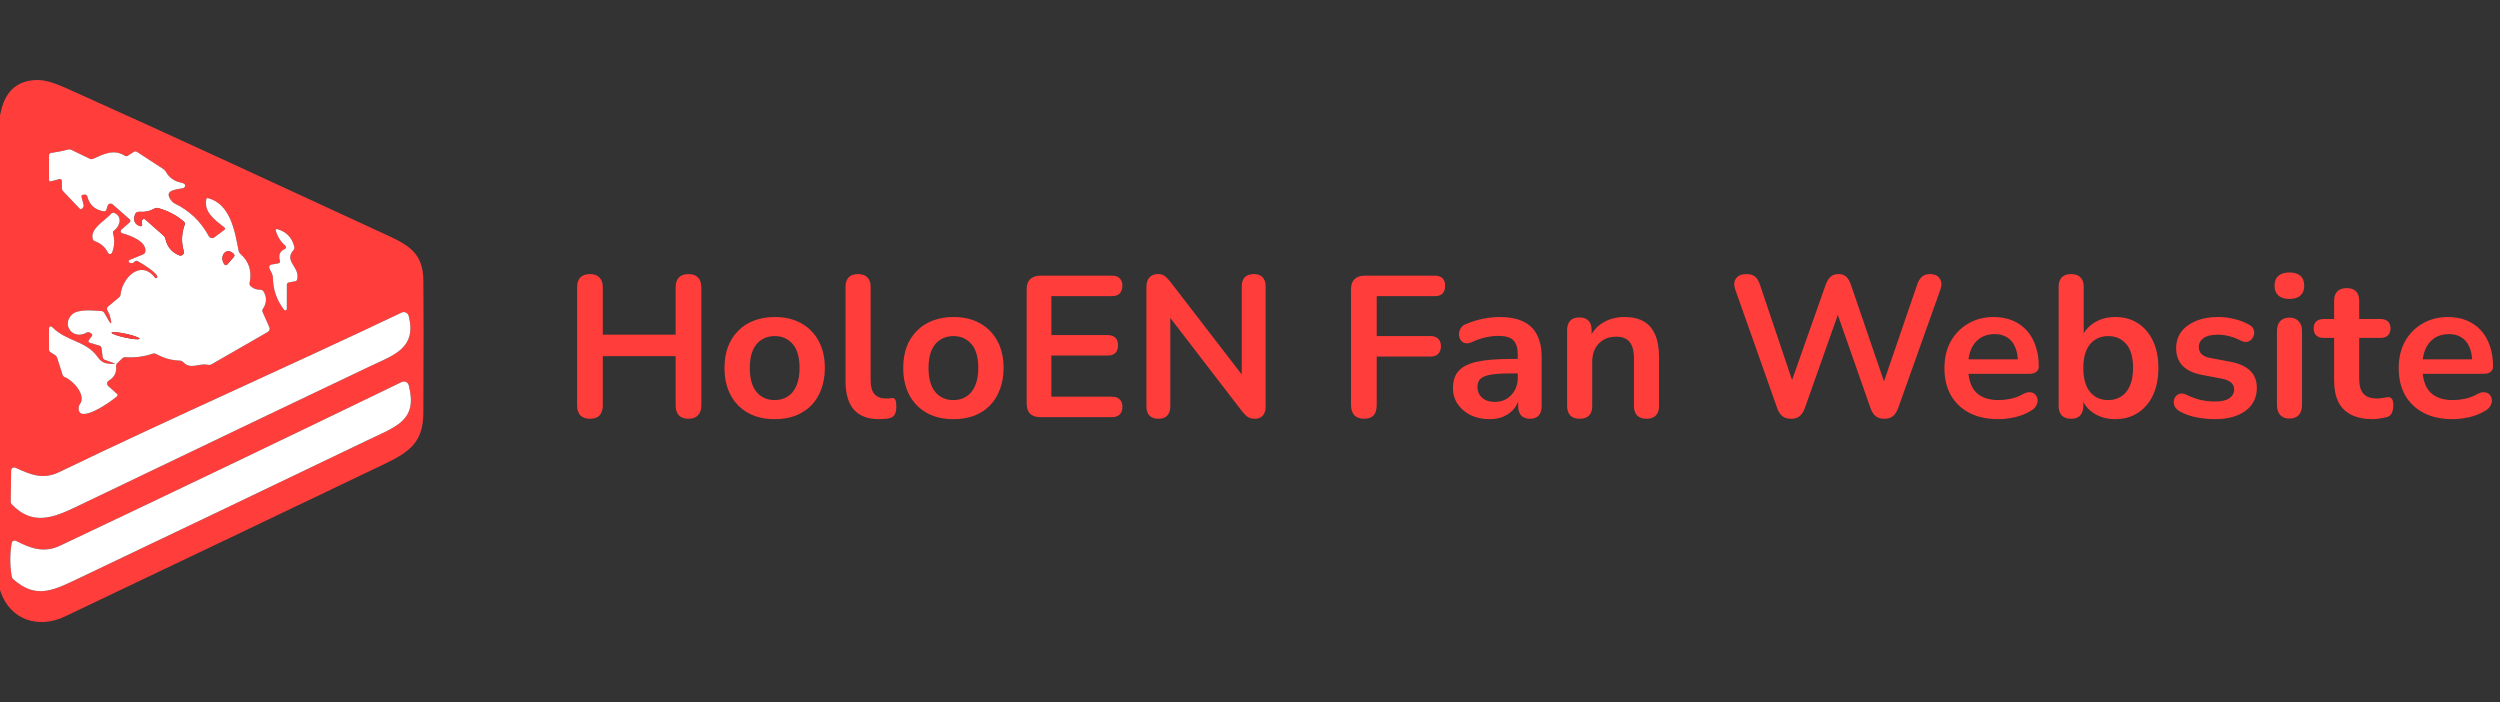 <svg viewBox="240 0 4273 1200" fill="none" xmlns="http://www.w3.org/2000/svg">
    <rect x="240" y="0" width="4273" height="1200" fill="#333333" stroke="none"/>
    <g clip-path="url(#clip0_1_22)">
        <path d="M351.55 149.95C536.65 232.89 720.87 318.66 905.22 403.62C943.4 421.2 963.05 436.65 963.61 479.22C964.11 520.58 964.11 596.03 963.61 705.57C963.36 754.73 941.38 771.88 897.43 792.91C715.13 880.14 532.77 967.15 350.35 1053.92C305.14 1075.39 256.92 1059.19 240.78 1010.66C237.47 1000.66 235.88 983.35 236.01 958.73C238.02 625.49 238.44 396.16 237.27 270.75C236.83 221.77 229.99 137.7 303.89 136.76C315.65 136.59 331.54 140.99 351.55 149.95ZM433.87 622.06C428.01 622.27 422.67 621.52 417.86 619.8C414.18 618.5 410.49 615.28 406.81 610.13C386.34 581.62 354.13 584.51 329.01 558.89C327.82 557.68 325.87 557.66 324.66 558.85C324.07 559.42 323.74 560.21 323.74 561.03V597.26C323.74 599.44 324.66 601.09 326.5 602.22L333.66 606.68C335.67 607.94 337.05 609.69 337.8 611.95L346.9 640.46C347.53 642.51 348.87 643.93 350.92 644.73C364.55 650.07 388.15 675.25 376.35 691.26C375.22 692.77 374.59 694.44 374.47 696.28C371.9 726.54 428.47 687.8 439.83 677.51C441.42 676.04 441.4 674.58 439.77 673.11L424.89 659.8C422.55 657.73 422.33 654.16 424.4 651.82C424.79 651.37 425.26 650.99 425.77 650.69C435.27 645.16 439.5 636.98 438.45 626.14C438.24 624.05 438.89 622.29 440.4 620.87L449.06 612.52C450.57 611.1 452.35 610.45 454.4 610.57C470.39 611.66 485.79 609.69 500.61 604.67C502.95 603.87 505.21 604.08 507.39 605.3C519.74 612.25 533.01 615.95 547.2 616.41C549.46 616.45 551.39 617.29 552.98 618.92C566.29 632.67 579.6 620.18 595.43 623.57C597.65 624.07 599.74 623.76 601.71 622.63L697.71 567.44C700.56 565.83 701.7 562.29 700.35 559.28L688.8 533.29C688 531.57 688.13 529.92 689.18 528.33C695.92 518.2 696.36 508.2 690.5 498.32C689.24 496.27 687.42 495.26 685.04 495.31C678.55 495.39 673.03 493.38 668.46 489.28C666.74 487.73 666.14 485.83 666.64 483.57C670.87 463.52 665.64 447.01 650.94 434.03C649.27 432.56 648.22 430.74 647.8 428.57C641.4 395.35 633.74 348.2 595.18 338.72C593.71 338.39 592.86 338.95 592.61 340.42C588.53 362.21 605.29 374.64 623.38 388.58C625.31 390.13 625.28 391.64 623.32 393.1L606.43 405.72C603.54 407.87 599.46 407.3 597.32 404.43C597.13 404.18 596.97 403.92 596.82 403.65C583.34 378.74 564 360.2 538.8 348.02C536.78 347.07 534.99 345.67 533.59 343.94C517.14 323.97 542.76 324.22 552.87 321.59C554.75 321.13 555.91 319.96 556.32 318.07C557.07 314.62 553.24 312.98 550.1 312.36C538.21 310.14 529.34 303.9 523.48 293.65C522.35 291.68 520.82 290.07 518.9 288.82L474.45 259.87C472.44 258.57 470.43 258.57 468.42 259.87L458.31 266.34C456.68 267.39 455.07 267.39 453.48 266.34C434.77 254.41 417.56 263.2 399.54 271.36C397.41 272.32 395.29 272.3 393.2 271.3L361.81 256.17C360.09 255.33 358.31 255.17 356.47 255.67C346.97 258.18 337.34 260.11 327.59 261.45C325.04 261.83 323.76 263.31 323.76 265.91V307.29C323.76 309.68 324.91 310.56 327.21 309.93L340.9 306.29C344.12 305.45 345.73 306.71 345.73 310.06V321.36C345.73 323.54 346.48 325.42 347.99 327.01L376.18 356.65C377.44 357.95 378.69 357.97 379.95 356.71L381.33 355.33C382.84 353.82 383.32 352.02 382.77 349.93L379.38 336.93C378.79 334.59 379.69 333.25 382.08 332.91L383.9 332.66C386.83 332.28 388.67 333.54 389.43 336.43C393.16 350.54 402.43 358.8 417.25 361.23C419.59 361.61 421.12 360.66 421.83 358.4L423.84 351.81C424.72 348.96 427.75 347.37 430.6 348.26C431.33 348.49 432 348.86 432.57 349.37L461.08 374.42C463.47 376.51 463.47 378.61 461.08 380.7L447.52 392.5C445.99 393.86 445.86 396.2 447.22 397.73C447.7 398.27 448.33 398.65 449.02 398.84C462.21 402.23 490.96 412.72 488.39 429.98C488.06 432.37 486.78 434.02 484.56 434.94L461.52 444.36C460.21 444.91 459.59 446.42 460.14 447.73C460.41 448.37 460.93 448.88 461.58 449.13C464.93 450.47 467.57 450.01 469.49 447.75C471.21 445.74 473.24 445.32 475.58 446.49C479.6 448.5 514.07 469.35 508.29 474.68C506.95 475.94 505.72 475.85 504.59 474.43C479.66 442.47 448.39 476.44 446.07 503.69C445.9 505.45 445.15 506.89 443.81 508.02L424.72 524.03C422.5 525.83 422.1 527.99 423.53 530.5C426.17 535.27 428.07 540.27 429.24 545.51C431.17 554.51 429.85 555.03 425.28 547.08L418.18 534.84C417.09 532.91 415.46 531.89 413.28 531.76C399.97 530.88 373.41 527.74 363.11 537.6C344.46 555.62 364.87 581.49 387.6 568.74C389.73 567.53 391.85 567.55 393.94 568.8L396.07 570.12C397.95 571.29 398.25 572.76 396.95 574.52L392.3 580.74C390.29 583.42 390.9 585.22 394.12 586.14L409.69 590.72C411.82 591.31 413.06 592.71 413.39 594.93L415.52 610.5C415.81 612.8 417.05 614.35 419.22 615.15L434.1 620.49C436.86 621.45 436.78 622 433.85 622.12L433.87 622.06ZM402.29 412.28C412.5 415.96 419.98 422.58 424.71 432.12C425.65 433.98 427.91 434.73 429.77 433.79C430.58 433.38 431.21 432.7 431.55 431.87C435.74 421.15 436.3 410.29 433.25 399.28C432.58 396.98 433.23 395.14 435.2 393.75C445.81 386.09 449.2 369.33 435.2 363.86C433.23 363.11 431.56 363.53 430.18 365.12C419.25 377.68 395.02 389.61 398.22 407.38C398.64 409.81 400 411.44 402.3 412.28H402.29ZM726.66 425.72C718.46 429.4 715.69 435.91 718.37 445.25C719.21 448.05 718.2 449.71 715.36 450.21L703.81 452.28C701.32 452.75 699.68 455.14 700.15 457.63C700.23 458.04 700.36 458.44 700.54 458.81L704.94 467.91C705.94 469.88 706.45 471.97 706.45 474.19C706.62 494.66 712.98 513.1 725.54 529.51C726.44 530.65 728.1 530.85 729.24 529.95C729.88 529.45 730.25 528.69 730.25 527.88L730.31 487C730.35 484.61 731.54 483.19 733.89 482.73L744.56 480.72C746.36 480.39 747.49 479.32 747.95 477.52C753.16 456.11 724.47 446.75 741.61 427.6C743.08 425.93 743.56 424 743.05 421.82C739.37 406.42 729.86 396.41 714.54 391.81C711.82 390.97 710.84 391.91 711.59 394.64C714.35 404.6 719.67 412.95 727.54 419.69C729.05 420.96 729.25 423.22 727.98 424.73C727.62 425.16 727.17 425.49 726.66 425.72ZM341.63 806.73C313.19 820.54 292.09 811.19 266.35 799.38C263.76 798.2 260.71 799.34 259.53 801.93C259.23 802.59 259.07 803.3 259.07 804.03L258.38 857.15C258.38 859.12 259.07 860.83 260.45 862.3C294.8 898.09 329.58 885.72 368.89 866.88C637.42 738.12 805.59 657.69 873.4 625.58C912.77 606.99 952.7 595 938.57 540C937.37 535.33 932.61 532.52 927.94 533.73C927.41 533.87 926.89 534.06 926.39 534.29C732.25 626.84 535.21 713.24 341.64 806.73H341.63ZM343.01 932.56C315.01 945.87 292.15 937.02 268.98 925.28C263.66 922.6 260.55 924.19 259.62 930.05C256.82 948.38 256.94 966.68 260 984.93C260.33 987.02 261.3 988.78 262.89 990.2C303.01 1025.74 333.15 1008.16 380.31 985.74C542.72 908.43 705.03 830.82 867.24 752.92C917.6 728.75 954.33 718.89 938.63 658.55C937.42 653.96 932.74 651.2 928.18 652.39C927.65 652.53 927.13 652.72 926.64 652.96C731.2 747.6 536.66 840.8 343.02 932.56H343.01Z"
              fill="#FF3E3C"/>
        <path d="M434.12 620.43L419.24 615.09C417.06 614.29 415.83 612.75 415.54 610.44L413.41 594.87C413.08 592.65 411.84 591.25 409.71 590.66L394.14 586.08C390.92 585.16 390.31 583.36 392.32 580.68L396.97 574.46C398.27 572.7 397.97 571.24 396.09 570.06L393.96 568.74C391.87 567.48 389.75 567.46 387.62 568.68C364.89 581.43 344.48 555.56 363.13 537.54C373.43 527.68 399.99 530.82 413.3 531.7C415.48 531.83 417.11 532.85 418.2 534.78L425.3 547.02C429.86 554.97 431.18 554.45 429.26 545.45C428.09 540.22 426.18 535.22 423.55 530.44C422.13 527.93 422.52 525.77 424.74 523.97L443.83 507.96C445.17 506.83 445.92 505.39 446.09 503.63C448.41 476.38 479.68 442.41 504.61 474.37C505.74 475.79 506.98 475.88 508.31 474.62C514.09 469.28 479.62 448.44 475.6 446.43C473.26 445.26 471.23 445.68 469.51 447.69C467.58 449.95 464.95 450.41 461.6 449.07C460.28 448.55 459.62 447.06 460.14 445.74C460.39 445.09 460.9 444.57 461.54 444.3L484.58 434.88C486.8 433.96 488.08 432.31 488.41 429.92C490.98 412.65 462.23 402.17 449.04 398.78C447.06 398.25 445.89 396.22 446.42 394.24C446.61 393.54 446.99 392.92 447.53 392.44L461.09 380.64C463.48 378.55 463.48 376.45 461.09 374.36L432.58 349.31C430.34 347.34 426.93 347.55 424.96 349.79C424.46 350.36 424.08 351.03 423.85 351.76L421.84 358.35C421.13 360.61 419.6 361.55 417.26 361.18C402.44 358.75 393.17 350.48 389.44 336.38C388.69 333.49 386.84 332.24 383.91 332.61L382.09 332.86C379.7 333.19 378.8 334.53 379.39 336.88L382.78 349.88C383.32 351.97 382.84 353.77 381.34 355.28L379.96 356.66C378.7 357.92 377.45 357.89 376.19 356.6L348 326.96C346.49 325.37 345.74 323.49 345.74 321.31V310.01C345.74 306.66 344.13 305.41 340.91 306.24L327.22 309.88C324.92 310.51 323.77 309.63 323.77 307.24V265.86C323.77 263.26 325.05 261.78 327.6 261.4C337.35 260.06 346.98 258.13 356.48 255.62C358.32 255.12 360.1 255.29 361.82 256.12L393.21 271.25C395.3 272.25 397.42 272.28 399.55 271.31C417.57 263.15 434.77 254.36 453.49 266.29C455.08 267.34 456.69 267.34 458.32 266.29L468.43 259.82C470.44 258.52 472.45 258.52 474.46 259.82L518.91 288.77C520.84 290.03 522.36 291.64 523.49 293.6C529.35 303.86 538.22 310.09 550.11 312.31C553.25 312.94 557.08 314.57 556.33 318.02C555.91 319.9 554.76 321.08 552.88 321.54C542.77 324.18 517.15 323.93 533.6 343.89C535 345.63 536.79 347.02 538.81 347.97C564.01 360.15 583.35 378.69 596.83 403.6C598.53 406.74 602.47 407.9 605.64 406.18C605.92 406.03 606.18 405.86 606.43 405.67L623.32 393.05C625.29 391.58 625.31 390.08 623.38 388.53C605.3 374.59 588.53 362.16 592.61 340.37C592.86 338.9 593.72 338.34 595.18 338.67C633.73 348.15 641.39 395.31 647.8 428.52C648.22 430.7 649.27 432.52 650.94 433.98C665.63 446.96 670.87 463.47 666.64 483.52C666.14 485.78 666.74 487.69 668.46 489.23C673.02 493.33 678.55 495.34 685.04 495.26C687.43 495.22 689.25 496.22 690.5 498.27C696.36 508.15 695.92 518.15 689.18 528.28C688.13 529.87 688.01 531.52 688.8 533.24L700.35 559.23C701.7 562.24 700.56 565.78 697.71 567.39L601.71 622.58C599.74 623.71 597.65 624.02 595.43 623.52C579.61 620.13 566.3 632.62 552.98 618.87C551.39 617.24 549.46 616.4 547.2 616.36C533.01 615.9 519.74 612.19 507.39 605.25C505.21 604.04 502.95 603.83 500.61 604.62C485.79 609.64 470.39 611.61 454.4 610.52C452.35 610.39 450.57 611.04 449.06 612.47L440.4 620.82C438.89 622.24 438.24 624 438.45 626.09C439.5 636.93 435.27 645.12 425.77 650.64C423.08 652.22 422.18 655.69 423.76 658.38C424.06 658.89 424.44 659.35 424.89 659.75L439.77 673.06C441.4 674.53 441.42 675.99 439.83 677.46C428.47 687.76 371.89 726.5 374.47 696.23C374.6 694.39 375.22 692.71 376.35 691.21C388.15 675.2 364.55 650.02 350.92 644.68C348.87 643.88 347.53 642.46 346.9 640.41L337.8 611.9C337.05 609.64 335.67 607.88 333.66 606.63L326.5 602.17C324.66 601.04 323.74 599.39 323.74 597.21V560.98C323.75 559.28 325.14 557.91 326.83 557.92C327.65 557.92 328.44 558.26 329.01 558.84C354.13 584.46 386.34 581.57 406.81 610.08C410.49 615.23 414.18 618.45 417.86 619.75C422.67 621.47 428.01 622.22 433.87 622.01C436.8 621.88 436.88 621.34 434.12 620.38V620.43ZM488.37 375.18L519.45 402.62C521.21 404.21 522.34 406.16 522.84 408.46C525.77 421.85 533.6 431.19 546.32 436.46C549.31 437.66 552.71 436.23 553.92 433.27C554.41 432.07 554.48 430.74 554.11 429.49C549.71 414.25 550.2 399.2 555.55 384.34C556.39 382.08 555.88 380.15 554.04 378.56C541.31 367.72 526.71 360.08 510.21 355.64C508.12 355.05 506.13 355.31 504.24 356.39C496.24 360.95 487.52 362.82 478.06 361.98C474.72 361.71 471.64 363.8 470.65 367C467.72 376.33 470.04 382.61 477.62 385.84C482.27 387.77 483.9 386.32 482.52 381.51C481.89 379.33 482.1 377.45 483.15 375.86C484.61 373.64 486.35 373.41 488.36 375.17L488.37 375.18ZM639.13 433.64C625.69 421.14 614.45 438.85 623.24 451.28C625 453.79 626.88 453.88 628.89 451.53L639.44 439.35C641.2 437.34 641.09 435.44 639.13 433.64ZM478.58 579C478.96 577.24 468.56 573.47 455.35 570.59C442.14 567.71 431.11 566.8 430.73 568.56C430.35 570.32 440.75 574.09 453.96 576.97C467.17 579.85 478.2 580.76 478.58 579Z"
              fill="white"/>
        <path d="M398.2 407.39C395 389.62 419.23 377.69 430.16 365.13C431.54 363.54 433.22 363.12 435.18 363.87C449.18 369.33 445.79 386.1 435.18 393.76C433.21 395.14 432.56 396.98 433.23 399.29C436.29 410.3 435.72 421.16 431.53 431.88C430.73 433.8 428.53 434.71 426.61 433.92C425.78 433.57 425.1 432.94 424.69 432.14C419.96 422.6 412.49 415.98 402.27 412.3C399.97 411.46 398.61 409.83 398.19 407.4L398.2 407.39Z"
              fill="white"/>
        <path d="M726.65 425.72C728.46 424.94 729.3 422.83 728.51 421.01C728.29 420.5 727.95 420.05 727.52 419.69C719.65 412.95 714.33 404.6 711.57 394.64C710.82 391.92 711.8 390.98 714.52 391.81C729.84 396.41 739.34 406.42 743.03 421.82C743.53 424 743.05 425.92 741.59 427.6C724.45 446.75 753.14 456.11 747.93 477.52C747.47 479.32 746.34 480.39 744.54 480.72L733.87 482.73C731.53 483.19 730.33 484.61 730.29 487L730.23 527.88C730.23 529.34 729.05 530.52 727.59 530.52C726.78 530.52 726.02 530.15 725.52 529.51C712.96 513.1 706.6 494.66 706.43 474.19C706.43 471.97 705.93 469.88 704.92 467.91L700.52 458.81C699.4 456.54 700.34 453.79 702.61 452.67C702.98 452.49 703.38 452.35 703.79 452.28L715.34 450.21C718.19 449.71 719.19 448.05 718.35 445.25C715.67 435.92 718.43 429.41 726.64 425.72H726.65Z"
              fill="white"/>
        <path d="M266.34 799.38C292.08 811.18 313.18 820.54 341.62 806.73C535.2 713.24 732.23 626.84 926.37 534.29C930.73 532.23 935.93 534.09 937.99 538.45C938.23 538.95 938.41 539.47 938.55 540C952.68 595 912.74 607 873.38 625.58C805.57 657.69 637.4 738.12 368.87 866.88C329.56 885.72 294.78 898.09 260.43 862.3C259.05 860.83 258.36 859.12 258.36 857.15L259.05 804.03C259.07 801.19 261.39 798.9 264.24 798.92C264.96 798.92 265.68 799.08 266.34 799.38Z"
              fill="white"/>
        <path d="M268.98 925.27C292.15 937.01 315 945.86 343.01 932.55C536.65 840.79 731.19 747.59 926.63 652.95C930.88 650.9 935.99 652.7 938.05 656.98C938.29 657.48 938.48 658 938.62 658.53C954.32 718.87 917.59 728.73 867.23 752.9C705.03 830.8 542.72 908.41 380.3 985.72C333.15 1008.14 303.01 1025.72 262.88 990.18C261.29 988.76 260.33 987 259.99 984.91C256.93 966.66 256.81 948.37 259.61 930.03C260.53 924.17 263.65 922.58 268.97 925.26L268.98 925.27Z"
              fill="white"/>
        <path d="M483.15 375.87C482.1 377.46 481.89 379.34 482.52 381.52C483.9 386.33 482.27 387.78 477.62 385.85C470.04 382.63 467.72 376.35 470.65 367.01C471.64 363.81 474.72 361.72 478.06 361.99C487.52 362.83 496.25 360.96 504.24 356.4C506.12 355.31 508.11 355.06 510.21 355.65C526.7 360.09 541.31 367.73 554.04 378.57C555.88 380.16 556.38 382.09 555.55 384.35C550.19 399.21 549.71 414.26 554.11 429.5C555.01 432.56 553.24 435.77 550.14 436.66C548.88 437.02 547.54 436.95 546.32 436.47C533.59 431.2 525.77 421.86 522.84 408.47C522.34 406.17 521.21 404.22 519.45 402.63L488.37 375.19C486.36 373.43 484.62 373.66 483.16 375.88L483.15 375.87Z"
              fill="#FF3E3C"/>
        <path d="M623.24 451.28C614.45 438.85 625.69 421.14 639.13 433.64C641.1 435.44 641.2 437.34 639.44 439.35L628.89 451.53C626.88 453.87 625 453.79 623.24 451.28Z"
              fill="#FF3E3C"/>
        <path d="M478.572 578.998C478.957 577.233 468.556 573.467 455.341 570.586C442.126 567.704 431.101 566.799 430.717 568.563C430.332 570.328 440.733 574.094 453.948 576.976C467.163 579.857 478.187 580.762 478.572 578.998Z"
              fill="#FF3E3C"/>
        <path d="M1248.36 715.744C1241.27 715.744 1235.79 713.8 1231.9 709.913C1228.24 705.797 1226.41 700.195 1226.41 693.106V491.079C1226.41 483.762 1228.24 478.159 1231.9 474.272C1235.79 470.385 1241.27 468.441 1248.36 468.441C1255.45 468.441 1260.83 470.385 1264.48 474.272C1268.37 478.159 1270.32 483.762 1270.32 491.079V572.027H1394.82V491.079C1394.82 483.762 1396.65 478.159 1400.31 474.272C1404.2 470.385 1409.69 468.441 1416.78 468.441C1423.86 468.441 1429.24 470.385 1432.9 474.272C1436.78 478.159 1438.73 483.762 1438.73 491.079V693.106C1438.73 700.195 1436.78 705.797 1432.9 709.913C1429.24 713.8 1423.86 715.744 1416.78 715.744C1409.69 715.744 1404.2 713.8 1400.31 709.913C1396.65 705.797 1394.82 700.195 1394.82 693.106V608.728H1270.32V693.106C1270.32 700.195 1268.49 705.797 1264.83 709.913C1261.17 713.8 1255.68 715.744 1248.36 715.744ZM1564.07 716.43C1546.69 716.43 1531.6 712.886 1518.8 705.797C1505.99 698.708 1496.04 688.647 1488.96 675.613C1481.87 662.35 1478.32 646.801 1478.32 628.965C1478.32 615.474 1480.27 603.469 1484.15 592.95C1488.27 582.203 1494.1 573.056 1501.65 565.51C1509.19 557.735 1518.23 551.904 1528.74 548.017C1539.26 543.901 1551.04 541.843 1564.07 541.843C1581.45 541.843 1596.54 545.387 1609.35 552.476C1622.15 559.565 1632.1 569.626 1639.19 582.66C1646.28 595.694 1649.82 611.129 1649.82 628.965C1649.82 642.456 1647.77 654.576 1643.65 665.323C1639.76 676.07 1634.05 685.331 1626.5 693.106C1618.95 700.652 1609.92 706.483 1599.4 710.599C1588.88 714.486 1577.11 716.43 1564.07 716.43ZM1564.07 683.845C1572.53 683.845 1579.97 681.787 1586.37 677.671C1592.77 673.555 1597.69 667.495 1601.12 659.492C1604.78 651.26 1606.61 641.084 1606.61 628.965C1606.61 610.672 1602.72 597.066 1594.94 588.148C1587.17 579.001 1576.88 574.428 1564.07 574.428C1555.61 574.428 1548.18 576.486 1541.78 580.602C1535.38 584.489 1530.34 590.549 1526.69 598.781C1523.26 606.784 1521.54 616.846 1521.54 628.965C1521.54 647.03 1525.43 660.75 1533.2 670.125C1540.98 679.272 1551.27 683.845 1564.07 683.845ZM1742.49 716.43C1723.51 716.43 1709.22 711.056 1699.62 700.309C1690.01 689.333 1685.21 673.326 1685.21 652.289V490.05C1685.21 482.961 1687.04 477.588 1690.7 473.929C1694.36 470.27 1699.62 468.441 1706.48 468.441C1713.34 468.441 1718.6 470.27 1722.26 473.929C1726.14 477.588 1728.09 482.961 1728.09 490.05V650.231C1728.09 660.75 1730.26 668.524 1734.6 673.555C1739.18 678.586 1745.58 681.101 1753.81 681.101C1755.64 681.101 1757.36 681.101 1758.96 681.101C1760.56 680.872 1762.16 680.644 1763.76 680.415C1766.96 679.958 1769.13 680.872 1770.28 683.159C1771.42 685.217 1771.99 689.562 1771.99 696.193C1771.99 701.91 1770.85 706.369 1768.56 709.57C1766.27 712.771 1762.5 714.715 1757.24 715.401C1754.95 715.63 1752.55 715.858 1750.04 716.087C1747.52 716.316 1745.01 716.43 1742.49 716.43ZM1869.56 716.43C1852.18 716.43 1837.09 712.886 1824.28 705.797C1811.48 698.708 1801.53 688.647 1794.44 675.613C1787.35 662.35 1783.81 646.801 1783.81 628.965C1783.81 615.474 1785.75 603.469 1789.64 592.95C1793.75 582.203 1799.59 573.056 1807.13 565.51C1814.68 557.735 1823.71 551.904 1834.23 548.017C1844.75 543.901 1856.52 541.843 1869.56 541.843C1886.94 541.843 1902.03 545.387 1914.83 552.476C1927.64 559.565 1937.59 569.626 1944.67 582.66C1951.76 595.694 1955.31 611.129 1955.31 628.965C1955.31 642.456 1953.25 654.576 1949.13 665.323C1945.25 676.07 1939.53 685.331 1931.98 693.106C1924.44 700.652 1915.41 706.483 1904.89 710.599C1894.37 714.486 1882.59 716.43 1869.56 716.43ZM1869.56 683.845C1878.02 683.845 1885.45 681.787 1891.85 677.671C1898.26 673.555 1903.17 667.495 1906.6 659.492C1910.26 651.26 1912.09 641.084 1912.09 628.965C1912.09 610.672 1908.2 597.066 1900.43 588.148C1892.65 579.001 1882.36 574.428 1869.56 574.428C1861.1 574.428 1853.67 576.486 1847.26 580.602C1840.86 584.489 1835.83 590.549 1832.17 598.781C1828.74 606.784 1827.03 616.846 1827.03 628.965C1827.03 647.03 1830.91 660.75 1838.69 670.125C1846.46 679.272 1856.75 683.845 1869.56 683.845ZM2018.14 713C2010.59 713 2004.76 711.056 2000.64 707.169C1996.76 703.053 1994.81 697.222 1994.81 689.676V494.509C1994.81 486.963 1996.76 481.246 2000.64 477.359C2004.76 473.243 2010.59 471.185 2018.14 471.185H2140.59C2146.3 471.185 2150.65 472.671 2153.62 475.644C2156.82 478.617 2158.42 482.847 2158.42 488.335C2158.42 494.052 2156.82 498.511 2153.62 501.712C2150.65 504.685 2146.3 506.171 2140.59 506.171H2037V572.713H2133.04C2138.99 572.713 2143.44 574.199 2146.42 577.172C2149.39 580.145 2150.88 584.489 2150.88 590.206C2150.88 595.923 2149.39 600.267 2146.42 603.24C2143.44 606.213 2138.99 607.699 2133.04 607.699H2037V678.014H2140.59C2146.3 678.014 2150.65 679.5 2153.62 682.473C2156.82 685.446 2158.42 689.79 2158.42 695.507C2158.42 701.224 2156.82 705.568 2153.62 708.541C2150.65 711.514 2146.3 713 2140.59 713H2018.14ZM2220.05 715.744C2213.42 715.744 2208.28 713.915 2204.62 710.256C2201.19 706.597 2199.47 701.338 2199.47 694.478V490.393C2199.47 483.304 2201.19 477.931 2204.62 474.272C2208.28 470.385 2212.96 468.441 2218.68 468.441C2223.94 468.441 2227.83 469.47 2230.34 471.528C2233.09 473.357 2236.29 476.559 2239.95 481.132L2371.32 651.603H2362.4V489.364C2362.4 482.733 2364.11 477.588 2367.54 473.929C2371.2 470.27 2376.35 468.441 2382.98 468.441C2389.61 468.441 2394.64 470.27 2398.07 473.929C2401.5 477.588 2403.21 482.733 2403.21 489.364V695.164C2403.21 701.567 2401.61 706.597 2398.41 710.256C2395.21 713.915 2390.87 715.744 2385.38 715.744C2380.12 715.744 2375.89 714.715 2372.69 712.657C2369.71 710.599 2366.4 707.283 2362.74 702.71L2231.71 532.239H2240.29V694.478C2240.29 701.338 2238.57 706.597 2235.14 710.256C2231.71 713.915 2226.68 715.744 2220.05 715.744ZM2571.81 715.744C2564.72 715.744 2559.12 713.8 2555 709.913C2551.12 705.797 2549.17 699.966 2549.17 692.42V494.509C2549.17 486.963 2551.12 481.246 2555 477.359C2559.12 473.243 2564.95 471.185 2572.5 471.185H2692.2C2698.15 471.185 2702.61 472.671 2705.58 475.644C2708.55 478.617 2710.04 482.847 2710.04 488.335C2710.04 494.052 2708.55 498.511 2705.58 501.712C2702.61 504.685 2698.15 506.171 2692.2 506.171H2593.08V574.428H2685C2690.72 574.428 2695.06 575.914 2698.03 578.887C2701.24 581.86 2702.84 586.09 2702.84 591.578C2702.84 597.295 2701.24 601.754 2698.03 604.955C2695.06 607.928 2690.72 609.414 2685 609.414H2593.08V692.42C2593.08 707.969 2585.99 715.744 2571.81 715.744ZM2786.18 716.43C2774.06 716.43 2763.2 714.143 2753.6 709.57C2744.22 704.768 2736.79 698.365 2731.3 690.362C2726.04 682.359 2723.41 673.326 2723.41 663.265C2723.41 650.917 2726.61 641.199 2733.02 634.11C2739.42 626.793 2749.82 621.533 2764.23 618.332C2778.64 615.131 2797.96 613.53 2822.2 613.53H2839.35V638.226H2822.54C2808.36 638.226 2797.04 638.912 2788.58 640.284C2780.12 641.656 2774.06 644.057 2770.4 647.487C2766.97 650.688 2765.26 655.262 2765.26 661.207C2765.26 668.753 2767.89 674.927 2773.15 679.729C2778.41 684.531 2785.72 686.932 2795.1 686.932C2802.65 686.932 2809.28 685.217 2814.99 681.787C2820.94 678.128 2825.63 673.212 2829.06 667.038C2832.49 660.864 2834.2 653.775 2834.2 645.772V606.327C2834.2 594.894 2831.69 586.662 2826.66 581.631C2821.63 576.6 2813.16 574.085 2801.27 574.085C2794.64 574.085 2787.44 574.885 2779.67 576.486C2772.12 578.087 2764.12 580.831 2755.66 584.718C2751.31 586.776 2747.42 587.348 2743.99 586.433C2740.79 585.518 2738.28 583.689 2736.45 580.945C2734.62 577.972 2733.7 574.771 2733.7 571.341C2733.7 567.911 2734.62 564.595 2736.45 561.394C2738.28 557.964 2741.36 555.449 2745.71 553.848C2756.23 549.503 2766.29 546.416 2775.89 544.587C2785.72 542.758 2794.64 541.843 2802.65 541.843C2819.11 541.843 2832.6 544.358 2843.12 549.389C2853.87 554.42 2861.87 562.08 2867.13 572.37C2872.39 582.431 2875.02 595.465 2875.02 611.472V693.792C2875.02 700.881 2873.3 706.369 2869.87 710.256C2866.44 713.915 2861.53 715.744 2855.13 715.744C2848.72 715.744 2843.69 713.915 2840.03 710.256C2836.6 706.369 2834.89 700.881 2834.89 693.792V677.328H2837.63C2836.03 685.331 2832.83 692.306 2828.03 698.251C2823.45 703.968 2817.62 708.427 2810.54 711.628C2803.45 714.829 2795.33 716.43 2786.18 716.43ZM2939.8 715.744C2932.94 715.744 2927.68 713.915 2924.03 710.256C2920.37 706.369 2918.54 700.881 2918.54 693.792V564.138C2918.54 557.049 2920.37 551.676 2924.03 548.017C2927.68 544.358 2932.83 542.529 2939.46 542.529C2946.09 542.529 2951.24 544.358 2954.9 548.017C2958.55 551.676 2960.38 557.049 2960.38 564.138V587.462L2956.61 578.887C2961.64 566.768 2969.42 557.621 2979.93 551.447C2990.68 545.044 3002.8 541.843 3016.29 541.843C3029.78 541.843 3040.87 544.358 3049.56 549.389C3058.25 554.42 3064.77 562.08 3069.11 572.37C3073.46 582.431 3075.63 595.237 3075.63 610.786V693.792C3075.63 700.881 3073.8 706.369 3070.14 710.256C3066.48 713.915 3061.23 715.744 3054.37 715.744C3047.51 715.744 3042.13 713.915 3038.24 710.256C3034.59 706.369 3032.76 700.881 3032.76 693.792V612.844C3032.76 599.81 3030.24 590.32 3025.21 584.375C3020.41 578.43 3012.86 575.457 3002.57 575.457C2990 575.457 2979.93 579.459 2972.39 587.462C2965.07 595.237 2961.41 605.641 2961.41 618.675V693.792C2961.41 708.427 2954.21 715.744 2939.8 715.744ZM3301.48 715.744C3295.3 715.744 3290.27 714.258 3286.39 711.285C3282.73 708.312 3279.75 703.625 3277.47 697.222L3205.78 494.509C3203.27 487.192 3203.72 481.018 3207.15 475.987C3210.81 470.956 3216.87 468.441 3225.33 468.441C3231.51 468.441 3236.31 469.927 3239.74 472.9C3243.17 475.644 3245.91 480.103 3247.97 486.277L3309.71 669.439H3295.99L3360.47 486.62C3362.76 480.446 3365.62 475.873 3369.05 472.9C3372.48 469.927 3376.94 468.441 3382.43 468.441C3387.91 468.441 3392.26 469.927 3395.46 472.9C3398.66 475.873 3401.41 480.56 3403.69 486.963L3466.12 669.439H3454.11L3516.88 486.277C3518.94 480.332 3521.68 475.873 3525.11 472.9C3528.54 469.927 3533.23 468.441 3539.18 468.441C3546.49 468.441 3551.87 470.956 3555.3 475.987C3558.73 481.018 3559.19 487.192 3556.67 494.509L3484.3 697.565C3482.01 703.739 3479.04 708.312 3475.38 711.285C3471.72 714.258 3466.8 715.744 3460.63 715.744C3454.46 715.744 3449.54 714.258 3445.88 711.285C3442.22 708.312 3439.25 703.625 3436.96 697.222L3377.28 527.094H3385.17L3324.8 697.565C3322.52 703.739 3319.54 708.312 3315.88 711.285C3312.45 714.258 3307.65 715.744 3301.48 715.744ZM3655.38 716.43C3636.4 716.43 3620.05 712.886 3606.33 705.797C3592.61 698.708 3581.98 688.647 3574.43 675.613C3567.11 662.579 3563.45 647.144 3563.45 629.308C3563.45 611.929 3567 596.723 3574.09 583.689C3581.41 570.655 3591.35 560.479 3603.93 553.162C3616.73 545.616 3631.25 541.843 3647.49 541.843C3659.38 541.843 3670.01 543.787 3679.39 547.674C3688.99 551.561 3697.11 557.164 3703.74 564.481C3710.6 571.798 3715.75 580.716 3719.18 591.235C3722.84 601.525 3724.66 613.187 3724.66 626.221C3724.66 630.337 3723.18 633.538 3720.21 635.825C3717.46 637.883 3713.46 638.912 3708.2 638.912H3598.1V614.216H3694.48L3688.99 619.361C3688.99 608.842 3687.39 600.039 3684.19 592.95C3681.22 585.861 3676.76 580.488 3670.81 576.829C3665.1 572.942 3657.89 570.998 3649.2 570.998C3639.6 570.998 3631.37 573.285 3624.51 577.858C3617.88 582.203 3612.73 588.491 3609.07 596.723C3605.64 604.726 3603.93 614.33 3603.93 625.535V627.936C3603.93 646.687 3608.27 660.75 3616.96 670.125C3625.88 679.272 3638.91 683.845 3656.06 683.845C3662.01 683.845 3668.64 683.159 3675.96 681.787C3683.5 680.186 3690.59 677.557 3697.22 673.898C3702.03 671.154 3706.26 670.011 3709.92 670.468C3713.57 670.697 3716.43 671.954 3718.49 674.241C3720.78 676.528 3722.15 679.386 3722.61 682.816C3723.06 686.017 3722.38 689.333 3720.55 692.763C3718.95 696.193 3716.09 699.166 3711.97 701.681C3703.97 706.712 3694.71 710.485 3684.19 713C3673.9 715.287 3664.3 716.43 3655.38 716.43ZM3855.35 716.43C3841.17 716.43 3828.71 712.886 3817.96 705.797C3807.44 698.708 3800.47 689.219 3797.04 677.328L3800.81 668.753V693.792C3800.81 700.881 3798.98 706.369 3795.32 710.256C3791.66 713.915 3786.52 715.744 3779.89 715.744C3773.03 715.744 3767.77 713.915 3764.11 710.256C3760.45 706.369 3758.62 700.881 3758.62 693.792V490.05C3758.62 482.961 3760.45 477.588 3764.11 473.929C3767.77 470.27 3773.03 468.441 3779.89 468.441C3786.75 468.441 3792 470.27 3795.66 473.929C3799.55 477.588 3801.49 482.961 3801.49 490.05V579.23H3797.38C3801.04 568.025 3808.13 558.993 3818.64 552.133C3829.16 545.273 3841.4 541.843 3855.35 541.843C3870.21 541.843 3883.13 545.387 3894.1 552.476C3905.08 559.565 3913.66 569.626 3919.83 582.66C3926 595.465 3929.09 610.9 3929.09 628.965C3929.09 646.801 3926 662.35 3919.83 675.613C3913.66 688.647 3904.97 698.708 3893.76 705.797C3882.79 712.886 3869.98 716.43 3855.35 716.43ZM3843.34 683.845C3851.8 683.845 3859.23 681.787 3865.64 677.671C3872.04 673.555 3876.95 667.495 3880.38 659.492C3884.04 651.26 3885.87 641.084 3885.87 628.965C3885.87 610.672 3881.98 597.066 3874.21 588.148C3866.44 579.001 3856.15 574.428 3843.34 574.428C3834.88 574.428 3827.45 576.486 3821.05 580.602C3814.64 584.489 3809.61 590.549 3805.95 598.781C3802.52 606.784 3800.81 616.846 3800.81 628.965C3800.81 647.03 3804.7 660.75 3812.47 670.125C3820.24 679.272 3830.53 683.845 3843.34 683.845ZM4025.68 716.43C4015.85 716.43 4005.45 715.401 3994.47 713.343C3983.49 711.285 3973.66 707.741 3964.97 702.71C3961.31 700.423 3958.68 697.794 3957.08 694.821C3955.71 691.62 3955.14 688.533 3955.37 685.56C3955.82 682.359 3956.97 679.615 3958.8 677.328C3960.86 675.041 3963.37 673.555 3966.34 672.869C3969.54 672.183 3972.97 672.755 3976.63 674.584C3985.78 678.929 3994.35 682.016 4002.36 683.845C4010.36 685.446 4018.25 686.246 4026.03 686.246C4037 686.246 4045.12 684.417 4050.38 680.758C4055.87 676.871 4058.61 671.84 4058.61 665.666C4058.61 660.407 4056.78 656.405 4053.12 653.661C4049.69 650.688 4044.43 648.516 4037.34 647.144L4003.04 640.627C3988.87 637.883 3978.01 632.738 3970.46 625.192C3963.14 617.417 3959.48 607.47 3959.48 595.351C3959.48 584.375 3962.46 574.885 3968.4 566.882C3974.58 558.879 3983.04 552.705 3993.78 548.36C4004.53 544.015 4016.88 541.843 4030.83 541.843C4040.89 541.843 4050.26 542.986 4058.95 545.273C4067.87 547.331 4076.45 550.647 4084.68 555.22C4088.11 557.049 4090.39 559.45 4091.54 562.423C4092.91 565.396 4093.25 568.483 4092.57 571.684C4091.88 574.657 4090.51 577.401 4088.45 579.916C4086.39 582.203 4083.76 583.689 4080.56 584.375C4077.59 584.832 4074.16 584.146 4070.27 582.317C4063.18 578.658 4056.32 576.029 4049.69 574.428C4043.29 572.827 4037.12 572.027 4031.17 572.027C4019.97 572.027 4011.62 573.971 4006.13 577.858C4000.87 581.745 3998.24 586.89 3998.24 593.293C3998.24 598.095 3999.84 602.097 4003.04 605.298C4006.25 608.499 4011.16 610.672 4017.79 611.815L4052.09 618.332C4066.96 621.076 4078.16 626.107 4085.71 633.424C4093.48 640.741 4097.37 650.574 4097.37 662.922C4097.37 679.615 4090.85 692.763 4077.82 702.367C4064.78 711.742 4047.41 716.43 4025.68 716.43ZM4153.03 715.401C4146.17 715.401 4140.91 713.343 4137.25 709.227C4133.6 705.111 4131.77 699.394 4131.77 692.077V566.196C4131.77 558.65 4133.6 552.933 4137.25 549.046C4140.91 544.93 4146.17 542.872 4153.03 542.872C4159.89 542.872 4165.15 544.93 4168.81 549.046C4172.7 552.933 4174.64 558.65 4174.64 566.196V692.077C4174.64 699.394 4172.81 705.111 4169.15 709.227C4165.49 713.343 4160.12 715.401 4153.03 715.401ZM4153.03 510.973C4145.03 510.973 4138.74 509.029 4134.17 505.142C4129.82 501.026 4127.65 495.424 4127.65 488.335C4127.65 481.018 4129.82 475.415 4134.17 471.528C4138.74 467.641 4145.03 465.697 4153.03 465.697C4161.26 465.697 4167.55 467.641 4171.9 471.528C4176.24 475.415 4178.41 481.018 4178.41 488.335C4178.41 495.424 4176.24 501.026 4171.9 505.142C4167.55 509.029 4161.26 510.973 4153.03 510.973ZM4296.02 716.43C4281.16 716.43 4268.7 713.915 4258.64 708.884C4248.8 703.853 4241.49 696.536 4236.68 686.932C4231.88 677.099 4229.48 664.98 4229.48 650.574V577.515H4211.64C4206.16 577.515 4201.93 576.143 4198.95 573.399C4195.98 570.426 4194.49 566.425 4194.49 561.394C4194.49 556.135 4195.98 552.133 4198.95 549.389C4201.93 546.645 4206.16 545.273 4211.64 545.273H4229.48V514.06C4229.48 506.971 4231.31 501.598 4234.97 497.939C4238.86 494.28 4244.23 492.451 4251.09 492.451C4257.95 492.451 4263.21 494.28 4266.87 497.939C4270.53 501.598 4272.36 506.971 4272.36 514.06V545.273H4308.71C4314.2 545.273 4318.43 546.645 4321.4 549.389C4324.38 552.133 4325.86 556.135 4325.86 561.394C4325.86 566.425 4324.38 570.426 4321.4 573.399C4318.43 576.143 4314.2 577.515 4308.71 577.515H4272.36V648.173C4272.36 659.149 4274.76 667.381 4279.56 672.869C4284.36 678.357 4292.14 681.101 4302.88 681.101C4306.77 681.101 4310.2 680.758 4313.17 680.072C4316.15 679.386 4318.77 678.929 4321.06 678.7C4323.81 678.471 4326.09 679.386 4327.92 681.444C4329.75 683.273 4330.67 687.161 4330.67 693.106C4330.67 697.679 4329.87 701.795 4328.26 705.454C4326.89 708.884 4324.26 711.285 4320.38 712.657C4317.4 713.572 4313.52 714.372 4308.71 715.058C4303.91 715.973 4299.68 716.43 4296.02 716.43ZM4431.82 716.43C4412.84 716.43 4396.49 712.886 4382.77 705.797C4369.05 698.708 4358.42 688.647 4350.87 675.613C4343.55 662.579 4339.89 647.144 4339.89 629.308C4339.89 611.929 4343.44 596.723 4350.53 583.689C4357.84 570.655 4367.79 560.479 4380.37 553.162C4393.17 545.616 4407.69 541.843 4423.93 541.843C4435.82 541.843 4446.45 543.787 4455.83 547.674C4465.43 551.561 4473.55 557.164 4480.18 564.481C4487.04 571.798 4492.19 580.716 4495.62 591.235C4499.28 601.525 4501.1 613.187 4501.1 626.221C4501.1 630.337 4499.62 633.538 4496.65 635.825C4493.9 637.883 4489.9 638.912 4484.64 638.912H4374.54V614.216H4470.92L4465.43 619.361C4465.43 608.842 4463.83 600.039 4460.63 592.95C4457.66 585.861 4453.2 580.488 4447.25 576.829C4441.54 572.942 4434.33 570.998 4425.64 570.998C4416.04 570.998 4407.81 573.285 4400.95 577.858C4394.32 582.203 4389.17 588.491 4385.51 596.723C4382.08 604.726 4380.37 614.33 4380.37 625.535V627.936C4380.37 646.687 4384.71 660.75 4393.4 670.125C4402.32 679.272 4415.35 683.845 4432.5 683.845C4438.45 683.845 4445.08 683.159 4452.4 681.787C4459.94 680.186 4467.03 677.557 4473.66 673.898C4478.47 671.154 4482.7 670.011 4486.36 670.468C4490.01 670.697 4492.87 671.954 4494.93 674.241C4497.22 676.528 4498.59 679.386 4499.05 682.816C4499.5 686.017 4498.82 689.333 4496.99 692.763C4495.39 696.193 4492.53 699.166 4488.41 701.681C4480.41 706.712 4471.15 710.485 4460.63 713C4450.34 715.287 4440.74 716.43 4431.82 716.43Z"
              fill="#FF3E3C"/>
    </g>
    <defs>
        <clipPath id="clip0_1_22">
            <rect width="4753" height="1200" fill="white"/>
        </clipPath>
    </defs>
</svg>
